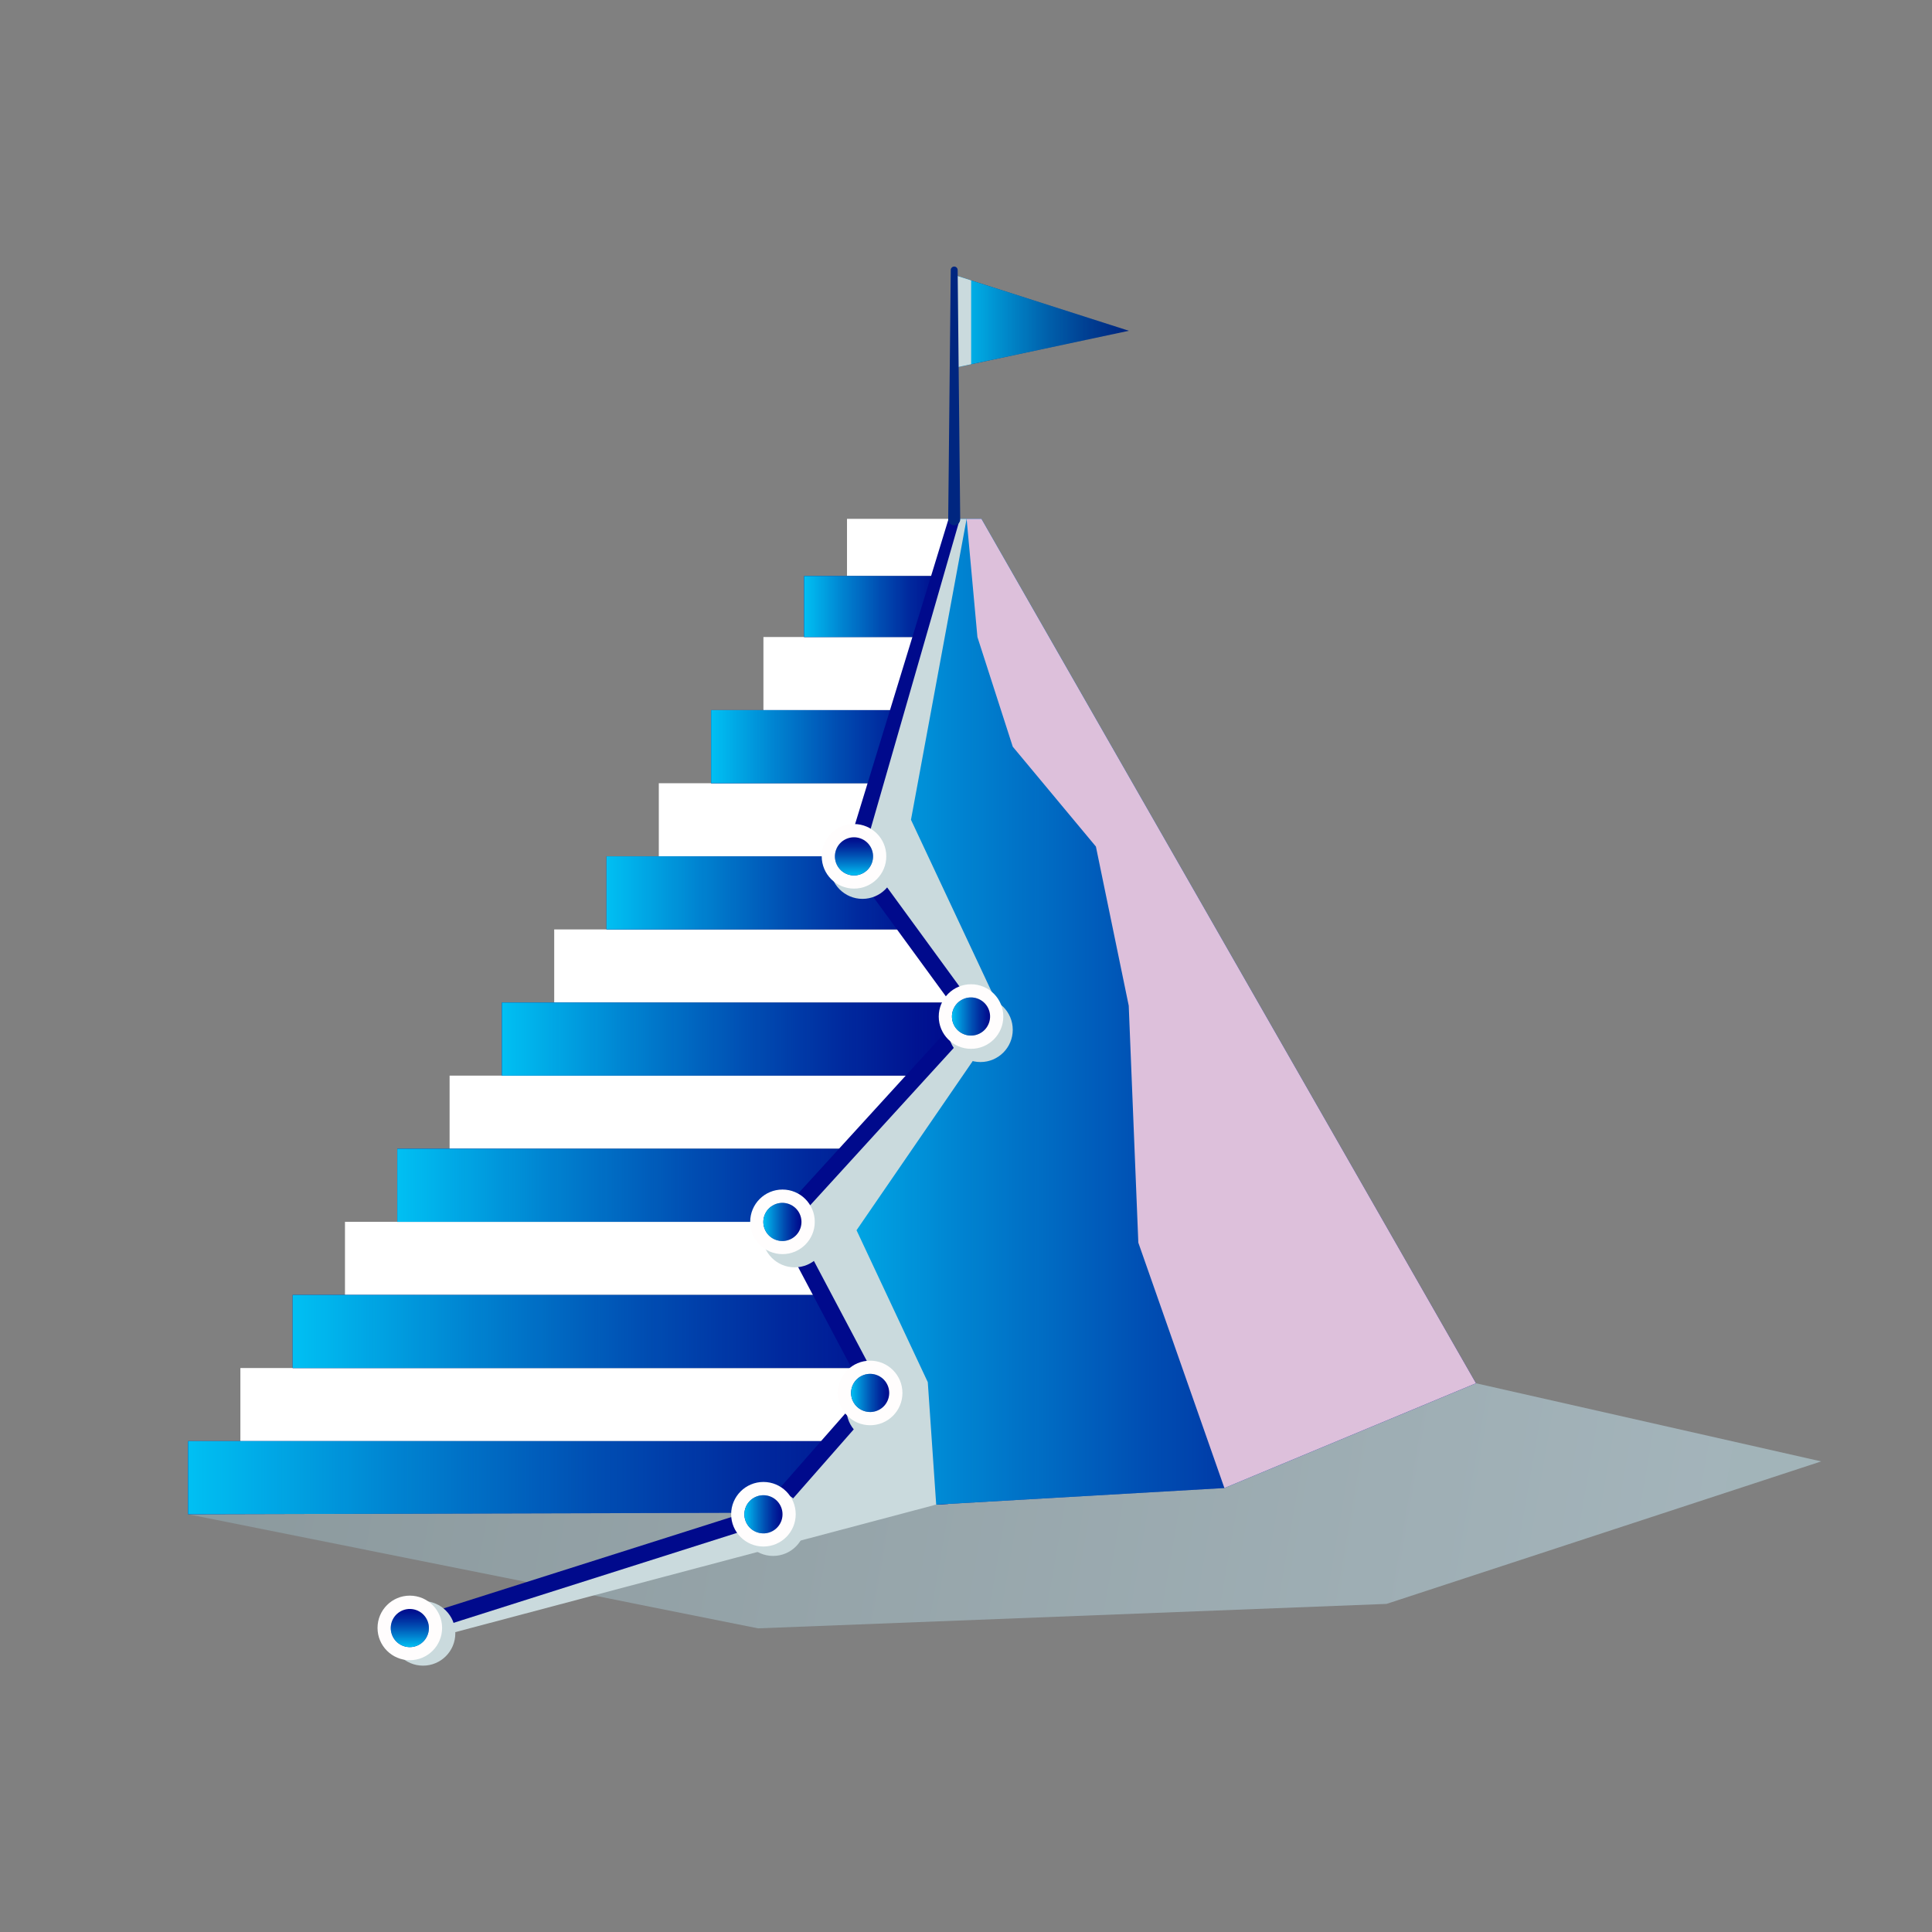 <svg xmlns="http://www.w3.org/2000/svg" xmlns:xlink="http://www.w3.org/1999/xlink" viewBox="0 0 1000 1000"><rect x="0" y="0" width="1000" height="1000" fill="#808080" stroke="none"/><defs><style>.cls-1{isolation:isolate;}.cls-2{opacity:0.5;fill:url(#linear-gradient);}.cls-16,.cls-17,.cls-2,.cls-5{mix-blend-mode:multiply;}.cls-3{fill:#002680;}.cls-4{fill:url(#linear-gradient-2);}.cls-18,.cls-5{fill:#cadadd;}.cls-6{fill:#fff;}.cls-7{fill:#000a8c;}.cls-8{fill:url(#linear-gradient-3);}.cls-9{fill:url(#linear-gradient-4);}.cls-10{fill:url(#linear-gradient-5);}.cls-11{fill:url(#linear-gradient-6);}.cls-12{fill:url(#linear-gradient-7);}.cls-13{fill:url(#linear-gradient-8);}.cls-14{fill:url(#linear-gradient-9);}.cls-15{fill:url(#linear-gradient-10);}.cls-16{fill:#ddc0db;}.cls-19{fill:#fffdfd;}.cls-20{fill:url(#linear-gradient-11);}.cls-21{fill:url(#linear-gradient-12);}.cls-22{fill:url(#linear-gradient-13);}.cls-23{fill:url(#linear-gradient-14);}.cls-24{fill:url(#linear-gradient-15);}.cls-25{fill:url(#linear-gradient-16);}</style><linearGradient id="linear-gradient" x1="894.79" y1="834.1" x2="74.38" y2="692.39" gradientUnits="userSpaceOnUse"><stop offset="0" stop-color="#c4e7f2"/><stop offset="0.03" stop-color="#c6e7f4"/><stop offset="1" stop-color="#95b0b8"/></linearGradient><linearGradient id="linear-gradient-2" x1="493.89" y1="166.36" x2="584.33" y2="166.36" gradientUnits="userSpaceOnUse"><stop offset="0" stop-color="#00c0f3"/><stop offset="0.27" stop-color="#00c0f3" stop-opacity="0.67"/><stop offset="0.53" stop-color="#00c0f3" stop-opacity="0.38"/><stop offset="0.75" stop-color="#00c0f3" stop-opacity="0.17"/><stop offset="0.91" stop-color="#00c0f3" stop-opacity="0.05"/><stop offset="1" stop-color="#00c0f3" stop-opacity="0"/></linearGradient><linearGradient id="linear-gradient-3" x1="416.2" y1="313.92" x2="488.92" y2="313.92" xlink:href="#linear-gradient-2"/><linearGradient id="linear-gradient-4" x1="368.08" y1="386.48" x2="488.92" y2="386.48" xlink:href="#linear-gradient-2"/><linearGradient id="linear-gradient-5" x1="313.93" y1="462.15" x2="488.92" y2="462.15" xlink:href="#linear-gradient-2"/><linearGradient id="linear-gradient-6" x1="259.78" y1="537.83" x2="496.38" y2="537.83" xlink:href="#linear-gradient-2"/><linearGradient id="linear-gradient-7" x1="205.64" y1="613.5" x2="488.92" y2="613.5" xlink:href="#linear-gradient-2"/><linearGradient id="linear-gradient-8" x1="151.49" y1="689.18" x2="488.92" y2="689.18" xlink:href="#linear-gradient-2"/><linearGradient id="linear-gradient-9" x1="97.34" y1="764.85" x2="490.79" y2="764.85" xlink:href="#linear-gradient-2"/><linearGradient id="linear-gradient-10" x1="397.52" y1="526.16" x2="763.97" y2="526.16" xlink:href="#linear-gradient-2"/><linearGradient id="linear-gradient-11" x1="395.15" y1="632.42" x2="414.88" y2="632.42" gradientTransform="translate(306.7 -112.11) rotate(25.11)" xlink:href="#linear-gradient-2"/><linearGradient id="linear-gradient-12" x1="440.52" y1="720.99" x2="460.25" y2="720.99" gradientTransform="translate(353.23 -123.54) rotate(25.43)" xlink:href="#linear-gradient-2"/><linearGradient id="linear-gradient-13" x1="385.28" y1="783.77" x2="405.01" y2="783.77" gradientTransform="translate(1071.72 224.59) rotate(77.18)" xlink:href="#linear-gradient-2"/><linearGradient id="linear-gradient-14" x1="212.12" y1="852.47" x2="212.12" y2="832.74" gradientTransform="translate(983.77 443.19) rotate(76.76)" xlink:href="#linear-gradient-2"/><linearGradient id="linear-gradient-15" x1="492.73" y1="526.16" x2="512.46" y2="526.16" gradientTransform="translate(279.09 -166.29) rotate(25.8)" xlink:href="#linear-gradient-2"/><linearGradient id="linear-gradient-16" x1="442.03" y1="453.1" x2="442.03" y2="433.36" gradientTransform="translate(232.55 -146.65) rotate(25.37)" xlink:href="#linear-gradient-2"/></defs><g class="cls-1"><g id="Layer_1" data-name="Layer 1"><polygon class="cls-2" points="942.66 756.42 717.65 830.18 392.35 842.83 97.34 783.77 763.97 715.98 942.66 756.42"/><polygon class="cls-3" points="584.33 171.21 502.67 188.53 493.89 190.39 493.89 142.32 502.67 145.13 584.33 171.21"/><polygon class="cls-4" points="584.33 171.21 502.67 188.53 493.89 190.39 493.89 142.32 502.67 145.13 584.33 171.21"/><polygon class="cls-5" points="502.67 145.13 502.67 188.53 493.89 190.39 493.89 142.32 502.67 145.13"/><rect class="cls-6" x="438.41" y="268.55" width="59.08" height="29.58"/><rect class="cls-6" x="395.15" y="329.72" width="93.77" height="37.84"/><rect class="cls-6" x="341" y="405.4" width="147.92" height="37.84"/><rect class="cls-6" x="286.86" y="481.07" width="209.52" height="37.84"/><rect class="cls-6" x="232.71" y="556.74" width="256.21" height="37.84"/><rect class="cls-6" x="178.56" y="632.42" width="310.36" height="37.84"/><rect class="cls-6" x="124.42" y="708.09" width="364.51" height="37.84"/><rect class="cls-7" x="416.2" y="298.13" width="72.72" height="31.6"/><rect class="cls-7" x="368.08" y="367.56" width="120.84" height="37.84"/><rect class="cls-7" x="313.93" y="443.23" width="174.99" height="37.84"/><rect class="cls-7" x="259.78" y="518.91" width="236.6" height="37.84"/><rect class="cls-7" x="205.64" y="594.58" width="283.29" height="37.84"/><rect class="cls-7" x="151.49" y="670.26" width="337.43" height="37.84"/><polygon class="cls-7" points="490.79 778.41 411.83 782.95 97.34 783.77 97.34 745.93 488.92 745.93 490.79 778.41"/><rect class="cls-8" x="416.2" y="298.13" width="72.72" height="31.6"/><rect class="cls-9" x="368.08" y="367.56" width="120.84" height="37.84"/><rect class="cls-10" x="313.93" y="443.23" width="174.99" height="37.84"/><rect class="cls-11" x="259.78" y="518.91" width="236.6" height="37.84"/><rect class="cls-12" x="205.64" y="594.58" width="283.29" height="37.84"/><rect class="cls-13" x="151.49" y="670.26" width="337.43" height="37.84"/><polygon class="cls-14" points="490.79 778.41 411.83 782.95 97.34 783.77 97.34 745.93 488.92 745.93 490.79 778.41"/><polygon class="cls-7" points="763.97 715.98 633.75 770.21 397.52 783.77 452.56 721.09 405.63 632.42 502.6 526.16 442.03 443.23 491.72 275.87 493.89 268.55 507.98 268.55 763.97 715.98"/><polygon class="cls-15" points="763.97 715.98 633.75 770.21 397.52 783.77 452.56 721.09 405.63 632.42 502.6 526.16 442.03 443.23 491.72 275.87 493.89 268.55 507.98 268.55 763.97 715.98"/><polygon class="cls-16" points="763.97 715.98 633.75 770.21 589.2 643.21 584.23 520.53 567.24 438.18 524.2 386.48 505.91 329.72 500.32 268.55 507.98 268.55 763.97 715.98"/><polygon class="cls-5" points="221.99 848.41 484.57 778.77 480.22 715.4 443.34 636.77 519.3 526.16 471.52 424.31 500.32 268.55 496.15 268.55 442.04 447.3 506.33 526.16 405.01 632.42 452.56 721.09 398.49 781.59 202.26 842.61 221.99 848.41"/><polygon class="cls-7" points="210.81 838.46 396.2 779.62 394.25 780.9 449.29 718.22 448.72 723.13 401.79 634.45 400.36 631.75 402.42 629.49 499.38 523.23 499.08 528.72 438.52 445.8 437.23 444.04 437.86 441.99 491.13 268.09 496.51 269.69 446.2 444.47 445.55 440.66 506.11 523.59 508.21 526.46 505.81 529.09 408.85 635.35 409.48 630.38 456.41 719.05 457.81 721.71 455.83 723.96 400.79 786.64 399.99 787.55 398.83 787.91 213.44 846.75 210.81 838.46"/><g class="cls-17"><circle class="cls-18" cx="507.49" cy="533" r="16.71"/></g><g class="cls-17"><circle class="cls-18" cx="411.32" cy="639.26" r="16.71"/></g><g class="cls-17"><circle class="cls-18" cx="454.81" cy="729.22" r="16.71"/></g><g class="cls-17"><circle class="cls-18" cx="400.16" cy="788.63" r="16.71"/></g><g class="cls-17"><circle class="cls-18" cx="218.96" cy="845.43" r="16.71"/></g><g class="cls-17"><circle class="cls-18" cx="446.42" cy="448.54" r="16.71"/></g><circle class="cls-19" cx="405.01" cy="632.42" r="16.71"/><circle class="cls-7" cx="405.01" cy="632.42" r="9.87" transform="translate(-230.13 231.69) rotate(-25.11)"/><circle class="cls-20" cx="405.01" cy="632.42" r="9.87" transform="translate(-230.13 231.69) rotate(-25.11)"/><circle class="cls-19" cx="450.39" cy="720.99" r="16.71"/><circle class="cls-7" cx="450.39" cy="720.99" r="9.87" transform="translate(-265.96 263.25) rotate(-25.43)"/><circle class="cls-21" cx="450.39" cy="720.99" r="9.87" transform="translate(-265.96 263.25) rotate(-25.43)"/><circle class="cls-19" cx="395.15" cy="783.77" r="16.71"/><circle class="cls-7" cx="395.15" cy="783.77" r="9.87" transform="translate(-456.75 995.19) rotate(-77.18)"/><circle class="cls-22" cx="395.15" cy="783.77" r="9.87" transform="translate(-456.75 995.19) rotate(-77.18)"/><circle class="cls-19" cx="212.12" cy="842.61" r="16.71"/><circle class="cls-7" cx="212.12" cy="842.61" r="9.87" transform="translate(-656.67 856.16) rotate(-76.76)"/><circle class="cls-23" cx="212.12" cy="842.61" r="9.87" transform="translate(-656.67 856.16) rotate(-76.76)"/><path class="cls-3" d="M495.68,139.63,497,268.55a3.11,3.11,0,1,1-6.21.06v-.06l1.32-128.92a1.79,1.79,0,0,1,3.57,0Z"/><circle class="cls-19" cx="502.6" cy="526.16" r="16.71"/><circle class="cls-7" cx="502.6" cy="526.16" r="9.87" transform="translate(-178.9 271.18) rotate(-25.8)"/><circle class="cls-24" cx="502.6" cy="526.16" r="9.87" transform="translate(-178.9 271.18) rotate(-25.8)"/><circle class="cls-19" cx="442.03" cy="443.23" r="16.71"/><circle class="cls-7" cx="442.03" cy="443.23" r="9.87" transform="translate(-147.28 232.15) rotate(-25.37)"/><circle class="cls-25" cx="442.03" cy="443.23" r="9.87" transform="translate(-147.28 232.15) rotate(-25.37)"/></g></g></svg>